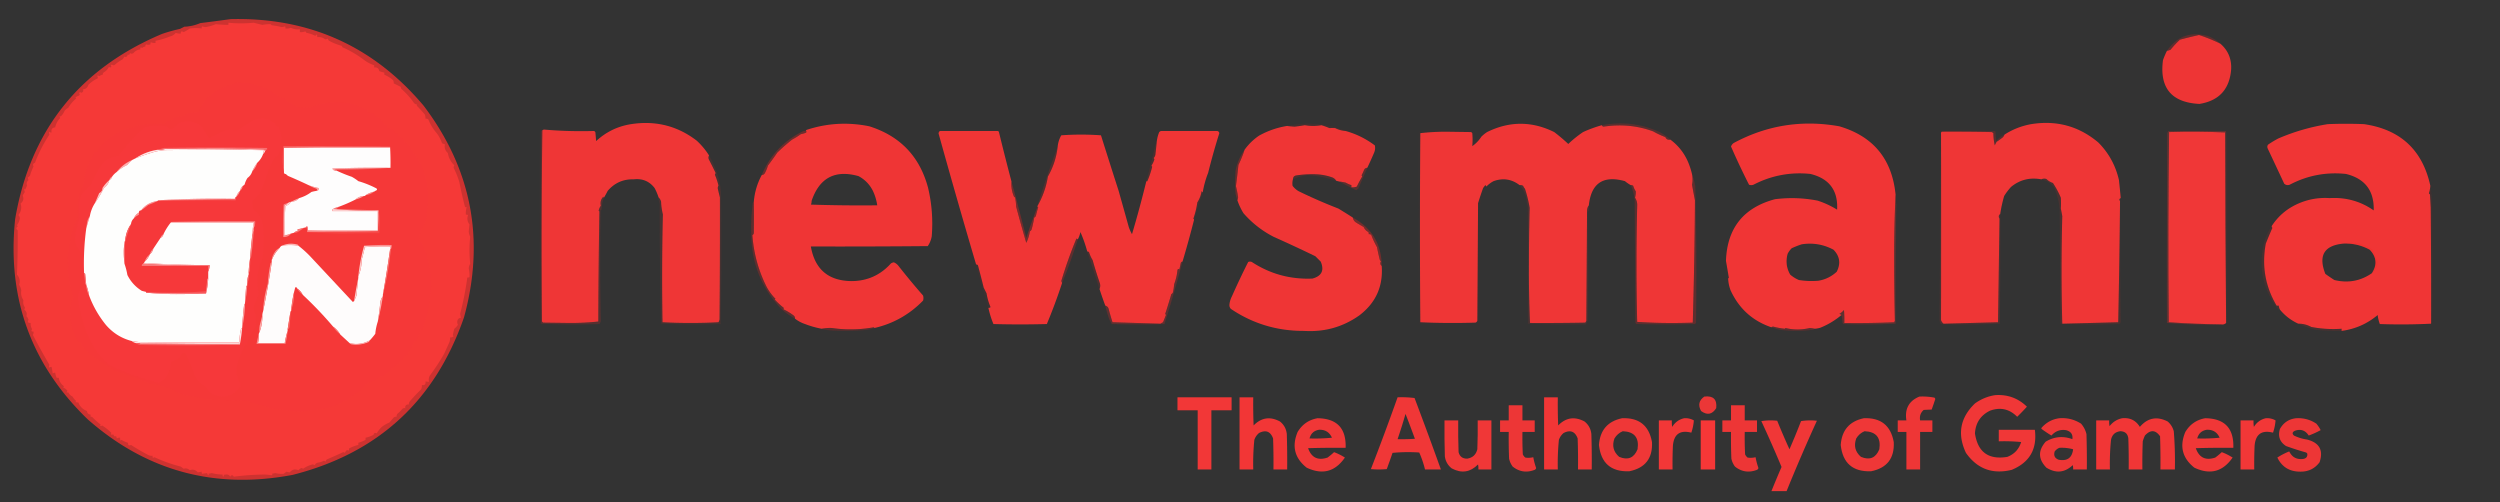 <svg xmlns="http://www.w3.org/2000/svg" width="3464" height="696" style="shape-rendering:geometricPrecision;text-rendering:geometricPrecision;image-rendering:optimizeQuality;fill-rule:evenodd;clip-rule:evenodd"><rect width="100%" height="100%" fill="#333333" stroke="none"/><path style="opacity:.962" fill="#f53535" d="M3076.5 60.5c10.69 9.189 15.69 21.022 15 35.5-2.12 27.627-16.79 43.627-44 48-38.61-1.947-55.44-22.114-50.5-60.5 1.55-4.485 3.38-8.818 5.5-13a42.3 42.3 0 0 0 5-1.5c4.02-5.02 8.36-9.686 13-14a566.953 566.953 0 0 1 26.5-6.5 229.204 229.204 0 0 1 29.5 12Z"/><path style="opacity:.234" fill="#f6211f" d="M3076.5 60.5a229.204 229.204 0 0 0-29.5-12 566.953 566.953 0 0 0-26.5 6.5c-4.64 4.314-8.98 8.98-13 14a42.3 42.3 0 0 1-5 1.5c13.99-20.389 32.99-27.222 57-20.5 6.34 2.497 12 5.997 17 10.5Z"/><path style="opacity:.97" fill="#f53737" d="M982.5 215.5c-.973 1.568-1.14 3.235-.5 5a858.03 858.03 0 0 1 9.5 19 4.933 4.933 0 0 1-1 2.5 93.056 93.056 0 0 1 5 15c-.705 1.422-1.039 2.755-1 4a512.76 512.76 0 0 0 3 12.5c.12 56.3-.047 112.633-.5 169a10.258 10.258 0 0 1-1.5 4 753.161 753.161 0 0 1-77.5 0c-.83-49.904-.664-99.737.5-149.5a85.755 85.755 0 0 1-2.5-17.5c-.6-2.41-1.766-4.41-3.5-6a77.465 77.465 0 0 0-5.5-13c-7.276-9.42-16.943-13.42-29-12-14.474-.434-26.474 4.9-36 16a167.664 167.664 0 0 1-5.5 10 2.428 2.428 0 0 0-.5-2c-3.443 3.614-4.61 7.78-3.5 12.5a17.958 17.958 0 0 0-3 7l1 1a11687.43 11687.43 0 0 0-1.5 152.5c-12.61 1.324-25.443 1.99-38.5 2l-38-.5-1.5-1.5c-.826-88.361-.659-176.695.5-265l2-1c22.642 1.99 45.642 2.656 69 2 1.25.077 2.083.744 2.5 2l1 12c13.763-12.755 29.93-20.589 48.5-23.5 33.967-5.224 64.301 2.443 91 23 6.641 6.13 12.307 12.963 17 20.5Z"/><path style="opacity:.974" fill="#f53636" d="M2626.5 269.5c-1.33 28.659-2 57.659-2 87 0 29.375.34 58.708 1 88-.33.667-.67 1.333-1 2-22.99 1-45.99 1.333-69 1 .17-6.009 0-12.009-.5-18a25.5 25.5 0 0 1-6.5 5.5c1.24.232 2.24.732 3 1.5-8.7 7.355-18.37 13.189-29 17.5a34.023 34.023 0 0 1-8 1.5 41.513 41.513 0 0 0-7-1c-11.21 2.651-22.37 2.651-33.5 0-.33.333-.67.667-1 1a97.552 97.552 0 0 1-16-3c-1.07.028-1.9.361-2.5 1-26.03-8.806-44.87-25.806-56.5-51a52.607 52.607 0 0 1-3.5-17c.44.065.77-.101 1-.5a2272.36 2272.36 0 0 0-4-23.5c1.57-45.324 24.24-73.824 68-85.5 19.81-2.466 39.47-1.8 59 2a124.217 124.217 0 0 1 27 12.5c1.42-26.632-10.92-43.132-37-49.5-27.83-2.862-54.16 2.138-79 15-2 .667-4 .667-6 0a959.642 959.642 0 0 1-25-53c.76-2.133 2.09-3.8 4-5 45.75-24.539 94.41-32.206 146-23 47.04 13.82 73.04 45.32 78 94.5Zm-146 111c-5.2-9.058-6.37-18.725-3.5-29a32.09 32.09 0 0 1 5.5-7.5 119.04 119.04 0 0 1 14-5.5c15.58-2.363 30.25.137 44 7.5 8.75 8.973 10.25 19.139 4.5 30.5-7.3 6.732-15.8 10.899-25.5 12.5-9.04.765-18.04.431-27-1a46.681 46.681 0 0 1-12-7.5Z"/><path style="opacity:.971" fill="#f53737" d="M2938.5 274.5c-2.12.903-2.45 2.237-1 4-.51 55.89-1.35 111.89-2.5 168-25.78.699-51.62 1.365-77.5 2a2803.651 2803.651 0 0 1 0-149c-.63-3.534-1.3-7.034-2-10.5.31-4.736.31-9.736 0-15a123.026 123.026 0 0 0-11-20.5c-3.47-1.152-6.47-2.985-9-5.5-2.54-.796-4.87-.629-7 .5-15.84-2.964-29.84.536-42 10.5a86.062 86.062 0 0 0-9.5 12.5 189.188 189.188 0 0 0-5.5 25c-2.27 1.693-2.6 3.86-1 6.5-.66 47.766-1.33 95.599-2 143.5-25.15.671-50.32 1.338-75.5 2-1.65-1.286-2.82-2.953-3.5-5 .18-84.835.18-170.835 0-258-.24-1.291.1-2.291 1-3 22.79-.139 45.79.028 69 .5a9.39 9.39 0 0 1 2.5 1.5c.05 5.841.71 11.508 2 17a47.771 47.771 0 0 1 2.5-5 91.795 91.795 0 0 0 9-6.5 18.311 18.311 0 0 0 2-3.5c11.23-7.25 23.56-12.084 37-14.5 35.21-5.622 66.21 2.878 93 25.5 14.45 14.573 23.95 31.907 28.5 52 .92 8.332 1.75 16.666 2.5 25Z"/><path style="opacity:.975" fill="#f53636" d="M3367.5 257.5c-.24 3.264-.91 6.764-2 10.5l1.5 1.5c.33 6 .67 12 1 18 .5 53.666.67 107.332.5 161a842.533 842.533 0 0 1-71 .5 53.336 53.336 0 0 1-3-12.5c-14.49 12.168-31.16 19.501-50 22v-3c-13.89 1.032-27.89.199-42-2.5-5.79-3.105-11.79-4.605-18-4.5-9.8-4.473-18.13-10.806-25-19a11.332 11.332 0 0 1-2-6h-3c-15.75-26.522-20.75-55.188-15-86 2.9-7.288 5.9-14.454 9-21.5-.24-.902-.58-1.735-1-2.5 8.66-13.487 20.33-23.654 35-30.5 14.38-6.712 29.55-9.546 45.5-8.5 22.47-1.329 42.81 4.338 61 17 .78-27.219-12.05-44.052-38.5-50.5-27.62-2.869-53.62 2.131-78 15-2.85.944-5.35.444-7.5-1.5-7.63-16.314-15.3-32.647-23-49-.65-1.735-.48-3.402.5-5 4.5-3.085 9.17-5.918 14-8.5 22.1-9.558 45.1-16.225 69-20 16.67-.667 33.33-.667 50 0 50.49 7.33 81.16 35.83 92 85.5Zm-120 80c12.82-.412 24.82 2.421 36 8.5 9.5 9.994 10.5 20.828 3 32.5-15.68 10.912-33.01 14.079-52 9.5-4.25-2.71-8.42-5.543-12.5-8.5-10.05-25.602-1.55-39.602 25.5-42Z"/><path style="opacity:.969" fill="#f53636" d="M1211.5 454.5c-.06-.543-.39-.876-1-1-19.15 3.463-38.32 3.796-57.5 1-4.72-.272-9.55.061-14.5 1a128.677 128.677 0 0 1-23-6.5c-5.17-1.751-9.84-4.251-14-7.5.2-1.89-.46-3.39-2-4.5a78.968 78.968 0 0 0-13-8c-1.33-.667-1.33-1.333 0-2a111.156 111.156 0 0 1-13-12c.33-.333.67-.667 1-1a73.57 73.57 0 0 1-12-16c-11.46-22.6-18.12-46.6-20-72 1.07-.739 1.74-1.739 2-3 .14-14.539.14-29.039 0-43.5 1.1-13.172 4.77-25.505 11-37 2.09-.061 3.59-1.061 4.5-3a45.191 45.191 0 0 0 4-10 400.778 400.778 0 0 0 13-18c6.5-6.34 13.33-12.34 20.5-18 4.13-2.235 8.13-4.735 12-7.5a54.628 54.628 0 0 0 7-2c1.27-.977 1.27-1.811 0-2.5.11-.617.44-1.117 1-1.5 28.39-9.367 57.39-11.034 87-5 42.86 13.53 70.03 42.03 81.5 85.5 5.18 22.013 6.85 44.347 5 67-.86 4.925-2.7 9.425-5.5 13.5-54 .5-108 .667-162 .5 5.53 31.695 24.36 47.695 56.5 48 21.74-.119 39.91-8.286 54.5-24.5a10.252 10.252 0 0 1 4-1.5c2.57 1.059 4.73 2.726 6.5 5a996.174 996.174 0 0 0 34 41 12.44 12.44 0 0 1 0 7c-18.81 19.325-41.31 31.991-67.5 38Zm-2-190c2.99 6.313 4.99 12.979 6 20-30.67.333-61.34 0-92-1a9.126 9.126 0 0 0 1-5c10.84-32.087 32.51-43.587 65-34.5 8.85 4.687 15.52 11.521 20 20.5Z"/><path style="opacity:.97" fill="#f53636" d="M1864.5 181.5c14.65 4.074 28.15 10.74 40.5 20 .7 3.428.37 6.762-1 10a477.942 477.942 0 0 1-9.5 21c-2.09.061-3.59 1.061-4.5 3a53.105 53.105 0 0 1-3.5 7.5c.46.414.79.914 1 1.5a188.903 188.903 0 0 0-7.5 14c-2.38.935-4.88 1.268-7.5 1v-3a41.08 41.08 0 0 1-8-3.5 70.64 70.64 0 0 0-9-1.5l-4-1c-1.13-1.953-2.79-3.453-5-4.5-7.23-2.622-14.73-4.122-22.5-4.5-9.02-.395-18.18.105-27.5 1.5-3.27.437-4.94 2.27-5 5.5-.83 2.969-1 5.969-.5 9a28.073 28.073 0 0 0 8.5 7.5 713.341 713.341 0 0 0 55 24c6.78 4.135 13.45 8.302 20 12.5.43 2.695 1.77 4.862 4 6.5 3.57 2.27 7.24 4.437 11 6.5 1.3 3.138 3.47 5.471 6.5 7 .48.948.65 1.948.5 3 1.32-.17 2.49.163 3.5 1a120.32 120.32 0 0 0 8 17 257.823 257.823 0 0 0 4 18l1.5 1.5c-1.52 2.552-1.19 4.718 1 6.5 2.07 28.365-8.26 51.198-31 68.5-22.76 16.101-48.26 23.268-76.5 21.5-37.27.193-71.11-9.974-101.5-30.5-1.53-1.648-2.2-3.648-2-6 .43-4.037 1.6-7.87 3.5-11.5 7.08-16 14.58-31.833 22.5-47.5 1.67-.667 3.33-.667 5 0 25.41 16.625 53.41 24.292 84 23 12.83-3.499 16.67-11.332 11.5-23.5-2.53-2.527-5.03-5.027-7.5-7.5a2079.633 2079.633 0 0 0-58-27c-15.88-8.208-29.71-19.041-41.5-32.5a88.92 88.92 0 0 1-8.5-18c.66-1.293.99-2.793 1-4.5-.83-5.394-1.83-10.394-3-15 1.26-9.77 2.43-19.603 3.5-29.5a154.47 154.47 0 0 0 8.5-21c5.5-7.666 12.17-14.166 20-19.5 12.2-6.8 25.2-11.3 39-13.5 3.4.538 6.9.871 10.5 1 4.73-.549 9.4-1.216 14-2a66.641 66.641 0 0 0 23 0c3.72 1.128 7.38 2.461 11 4 2.72-.141 5.38-.141 8 0 4.55 2.3 9.38 3.633 14.5 4Z"/><path style="opacity:.97" fill="#f53737" d="M2219.5 173.5c.29 1.149 1.12 1.816 2.5 2 23.9-3.618 46.74-1.451 68.5 6.5a121.591 121.591 0 0 0 17 8c1.3 3.044 3.64 4.211 7 3.5 10.91 8.084 19.07 18.418 24.5 31a101.637 101.637 0 0 1 5.5 17c.9 5.137.9 9.97 0 14.5a952.824 952.824 0 0 0 4 21.5 7117.71 7117.71 0 0 1-3 169.5c-25.81.989-51.48.656-77-1a3253.02 3253.02 0 0 1 0-160.5c.32-4.2-.68-8.034-3-11.5.85-3.107 1.18-6.107 1-9-1.57-2.3-2.73-4.8-3.5-7.5-1.01-.837-2.18-1.17-3.5-1a60.56 60.56 0 0 1-8-5.5c-30.11-8.343-46.77 2.824-50 33.5-1.72 2.158-2.55 4.825-2.5 8-.33 50.667-.67 101.333-1 152-.37.916-.87 1.75-1.5 2.5-25.71.48-51.21.646-76.5.5a1610.642 1610.642 0 0 1-1.5-80c0-26.571.34-53.071 1-79.5a177.871 177.871 0 0 0-6.5-26.5 12.42 12.42 0 0 1-2.5-4c-1.55-.952-3.21-1.285-5-1-10.9-8.356-22.9-10.189-36-5.5-3.8 1.979-7.13 4.479-10 7.5-.28-.789-.78-1.456-1.5-2l-3 4a463.705 463.705 0 0 0-7 21c-.33 54.333-.67 108.667-1 163-.5 1.167-1.33 2-2.5 2.5-25.57.828-51.07.661-76.5-.5-.67-87.333-.67-174.667 0-262 11.61-1.323 23.44-1.989 35.5-2l35 .5 1.5 1.5c.53 6.052.53 12.052 0 18 5.04-3.542 9.21-7.876 12.5-13 2.34-2.368 5.01-4.535 8-6.5 31-15.309 62-15.309 93 0a229.805 229.805 0 0 1 19.5 16.5c6.38-6.1 13.21-11.6 20.5-16.5a173.478 173.478 0 0 1 26-9.5Z"/><path style="opacity:.082" fill="#f01c1b" d="M1864.5 181.5c-5.12-.367-9.95-1.7-14.5-4a75.696 75.696 0 0 0-8 0 108.697 108.697 0 0 0-11-4 66.641 66.641 0 0 1-23 0c-4.6.784-9.27 1.451-14 2-3.6-.129-7.1-.462-10.5-1 27.78-5.756 54.78-3.423 81 7Z"/><path style="opacity:.209" fill="#f62322" d="M2314.5 193.5c-3.36.711-5.7-.456-7-3.5a121.591 121.591 0 0 1-17-8c-21.76-7.951-44.6-10.118-68.5-6.5-1.38-.184-2.21-.851-2.5-2 27.87-5.266 54.54-2.099 80 9.5a79.204 79.204 0 0 1 15 10.5Z"/><path style="opacity:.01" fill="#fe0000" d="M753.5 179.5c22.669-.167 45.336 0 68 .5.556.383.889.883 1 1.5-23.358.656-46.358-.01-69-2ZM1381.5 181.5h-79c.42-.722 1.08-1.222 2-1.5 25-.667 50-.667 75 0 .92.278 1.58.778 2 1.5ZM1686.5 181.5h-77c.42-.722 1.08-1.222 2-1.5 24.33-.667 48.67-.667 73 0 .92.278 1.58.778 2 1.5ZM2040.5 181.5h-73c.76-.768 1.76-1.268 3-1.5 22.33-.667 44.67-.667 67 0 1.24.232 2.24.732 3 1.5ZM2762.5 181.5h-72c.42-.722 1.08-1.222 2-1.5 22.33-.667 44.67-.667 67 0 1.24.232 2.24.732 3 1.5ZM3082.5 181.5h-78c.42-.722 1.08-1.222 2-1.5 24.67-.667 49.33-.667 74 0 .92.278 1.58.778 2 1.5Z"/><path style="opacity:.021" fill="#fe0000" d="M749.5 181.5v267c-.722-.418-1.222-1.084-1.5-2-.667-87.667-.667-175.333 0-263 .278-.916.778-1.582 1.5-2Z"/><path style="opacity:.165" fill="#f82423" d="M2690.5 182.5v-1h72c1-.086 1.83.248 2.5 1 .33 4.333.67 8.667 1 13 3.11-3.94 6.94-6.94 11.5-9a18.311 18.311 0 0 1-2 3.5 91.795 91.795 0 0 1-9 6.5 47.771 47.771 0 0 0-2.5 5c-1.29-5.492-1.95-11.159-2-17a9.39 9.39 0 0 0-2.5-1.5c-23.21-.472-46.21-.639-69-.5Z"/><path style="opacity:.972" fill="#f53636" d="M1302.5 181.5h79c1-.086 1.83.248 2.5 1a3931.955 3931.955 0 0 0 17.5 69c-.63 7.195.54 14.195 3.5 21 .41.457.91.791 1.5 1a86.061 86.061 0 0 1 1.5 13c4.48 16.737 9.15 33.404 14 50 2.46-5.035 4.12-10.368 5-16 1.3-.59 2.13-1.59 2.5-3a143.977 143.977 0 0 0 3.5-16c1.3-.59 2.13-1.59 2.5-3 .85-3.716 1.85-7.383 3-11-.12-.607-.46-.94-1-1v-1c7.3-12.715 12.13-26.382 14.5-41 7.29-12.621 11.79-26.287 13.5-41a39.109 39.109 0 0 1 5-16 378.72 378.72 0 0 1 55 0c8.11 25.752 16.28 51.419 24.5 77 4.69 16.697 9.36 33.363 14 50a57.587 57.587 0 0 0 4.5 10 1540.777 1540.777 0 0 0 20-74c.31 1.238.81 1.238 1.5 0a129.968 129.968 0 0 0 6.5-19.5 3.627 3.627 0 0 1-1-1.5 35.093 35.093 0 0 0 4-8.5 3.92 3.92 0 0 0-1-2c1.5-1.491 2.34-3.324 2.5-5.5a840.92 840.92 0 0 0 1.5-14c.35-5.57 1.51-10.903 3.5-16 .82-1.323 1.98-1.989 3.5-2h77c1.62.287 2.62 1.287 3 3a922.71 922.71 0 0 0-15.5 55 133.79 133.79 0 0 0-7.5 27c-.72-.418-1.22-1.084-1.5-2-.86 5.731-2.86 11.064-6 16-1.11 7.71-2.95 15.21-5.5 22.5.56.383.89.883 1 1.5a1492.026 1492.026 0 0 1-16 58c-1.25.077-2.08.744-2.5 2-.54 3.029-1.21 6.029-2 9-.91-1.154-1.75-.987-2.5.5-.57 6.466-2.07 12.966-4.5 19.5a154.39 154.39 0 0 1-1.5 10.5c-.27 1.607-1.1 2.774-2.5 3.5a933.856 933.856 0 0 1-8.5 27.5c.46.414.79.914 1 1.5-1.34 3.338-2.67 6.672-4 10-1.25.54-2.41 1.207-3.5 2-22.1-.662-44.27-1.328-66.5-2a411.519 411.519 0 0 1-5.5-19c-.79-2.144-2.29-3.477-4.5-4a520.864 520.864 0 0 1-8-23c1.13-2.466 1.3-5.133.5-8a565.173 565.173 0 0 1-10-32 48.726 48.726 0 0 1-5-11c-.67-.752-1.5-1.086-2.5-1a186.857 186.857 0 0 0-9.5-27c-.7 3.609-1.87 6.942-3.5 10-.65-.304-1.32-.637-2-1a620.789 620.789 0 0 0-21 59 5.56 5.56 0 0 1 1 3 764.005 764.005 0 0 1-21 56.5c-24.67.667-49.33.667-74 0a128.422 128.422 0 0 1-7-22.5c1.18.219 2.18-.114 3-1a80.76 80.76 0 0 1-5.5-19c-1.33-2.667-2.67-5.333-4-8-2.53-10.318-5.2-20.651-8-31-.67-.752-1.5-1.086-2.5-1a11413.715 11413.715 0 0 1-52-181.5c.11-1.681.77-2.848 2-3.5Z"/><path style="opacity:.019" fill="red" d="M3004.5 181.5c-.49.973-.99 1.973-1.5 3-.5 87.666-.67 175.333-.5 263-1.17-88.166-1.33-176.499-.5-265 .67-.752 1.5-1.086 2.5-1Z"/><path style="opacity:.968" fill="#f53737" d="M3084.5 444.5v3c-1.78 1.844-4.11 2.51-7 2-24.22-.344-48.39-1.344-72.5-3-.83-87.903-.67-175.737.5-263.5 25.69-.806 51.52-.639 77.5.5.17 87.168.67 174.168 1.5 261Z"/><path style="opacity:.01" fill="#fe0000" d="M3084.5 182.5c.72.418 1.22 1.084 1.5 2 .67 87 .67 174 0 261-.28.916-.78 1.582-1.5 2v-265Z"/><path style="opacity:.008" fill="red" d="M2690.5 181.5v1c-.9.709-1.24 1.709-1 3-.67 85.667-1.33 171.333-2 257-.17-86.334 0-172.667.5-259 .42-1.256 1.25-1.923 2.5-2Z"/><path style="opacity:.02" fill="#fb2e2d" d="M1967.5 181.5h73c1.78 4.227 2.61 8.894 2.5 14 2.8-2.647 5.97-4.647 9.5-6-3.29 5.124-7.46 9.458-12.5 13 .53-5.948.53-11.948 0-18l-1.5-1.5-35-.5c-12.06.011-23.89.677-35.5 2-.67 87.333-.67 174.667 0 262a980.753 980.753 0 0 0 76.5.5c1.17-.5 2-1.333 2.5-2.5.33-54.333.67-108.667 1-163a463.705 463.705 0 0 1 7-21l3-4c.72.544 1.22 1.211 1.5 2-3.21 4.112-5.38 8.778-6.5 14a340.377 340.377 0 0 1-3 18c-.33 52.667-.67 105.333-1 158a1140.597 1140.597 0 0 1-82.5.5c-1.17-88.763-1.33-177.597-.5-266.5.38-.556.88-.889 1.5-1Z"/><path style="opacity:.243" fill="#f72d2d" d="M3004.5 181.5h78c.99-.172 1.66.162 2 1v262a34305.97 34305.97 0 0 1-1.5-261 1030.76 1030.76 0 0 0-77.5-.5 11570.94 11570.94 0 0 0-.5 263.5c24.11 1.656 48.28 2.656 72.5 3-25.36.657-50.36-.009-75-2-.17-87.667 0-175.334.5-263a598.85 598.85 0 0 1 1.5-3Z"/><path style="opacity:.292" fill="#f62321" d="M1116.5 181.5c1.27.689 1.27 1.523 0 2.5a54.628 54.628 0 0 1-7 2 113.776 113.776 0 0 1-12 7.5c-7.17 5.66-14 11.66-20.5 18a400.778 400.778 0 0 1-13 18 45.191 45.191 0 0 1-4 10c-.91 1.939-2.41 2.939-4.5 3 11.41-27.33 30.41-47.496 57-60.5a8.43 8.43 0 0 1 4-.5Z"/><path style="opacity:.129" fill="#f51f1d" d="M1602.5 199.5a840.92 840.92 0 0 1-1.5 14c-.16 2.176-1 4.009-2.5 5.5a3.92 3.92 0 0 1 1 2 35.093 35.093 0 0 1-4 8.5c.21.586.54 1.086 1 1.5a129.968 129.968 0 0 1-6.5 19.5c-.69 1.238-1.19 1.238-1.5 0 4.49-16.633 8.66-33.299 12.5-50 .38-.556.88-.889 1.5-1Z"/><path style="opacity:.137" fill="#f52220" d="M1851.5 250.5c-12.53-4.203-25.53-6.87-39-8-7.42.746-14.42 2.746-21 6 .06-3.23 1.73-5.063 5-5.5 9.32-1.395 18.48-1.895 27.5-1.5 7.77.378 15.27 1.878 22.5 4.5 2.21 1.047 3.87 2.547 5 4.5Z"/><path style="opacity:.291" fill="#f61f1e" d="M1724.5 207.5a154.47 154.47 0 0 1-8.5 21c-1.07 9.897-2.24 19.73-3.5 29.5 1.17 4.606 2.17 9.606 3 15-.01 1.707-.34 3.207-1 4.5a90.46 90.46 0 0 1-2.5-9 254.978 254.978 0 0 1 0-32c2.16-10.667 6.32-20.334 12.5-29Z"/><path style="opacity:.215" fill="#f52220" d="M1894.5 232.5c-4.16 9.655-8.33 19.322-12.5 29l-3 2a666.616 666.616 0 0 1-23.5-12c3.02.304 6.02.804 9 1.5a41.08 41.08 0 0 0 8 3.5v3c2.62.268 5.12-.065 7.5-1 2.32-4.802 4.82-9.469 7.5-14a3.627 3.627 0 0 0-1-1.5 53.105 53.105 0 0 0 3.5-7.5c.91-1.939 2.41-2.939 4.5-3Z"/><path style="opacity:.179" fill="#f71f1d" d="M1465.5 203.5c-1.71 14.713-6.21 28.379-13.5 41-2.37 14.618-7.2 28.285-14.5 41a1264.05 1264.05 0 0 1 28-82Z"/><path style="opacity:.015" fill="red" d="M2938.5 274.5v172a7063.61 7063.61 0 0 1-1-168c-1.45-1.763-1.12-3.097 1-4Z"/><path style="opacity:.11" fill="#f61816" d="M1666.5 266.5a454.55 454.55 0 0 0-12 38c-.11-.617-.44-1.117-1-1.5 2.55-7.29 4.39-14.79 5.5-22.5 3.14-4.936 5.14-10.269 6-16 .28.916.78 1.582 1.5 2Z"/><path style="opacity:.019" fill="#fe0000" d="M2115.5 280.5c.81 1.792 1.31 3.792 1.5 6 .5 53.999.67 107.999.5 162-.72-.418-1.22-1.084-1.5-2-.5-55.332-.67-110.666-.5-166Z"/><path style="opacity:.005" fill="#fd1311" d="M1209.5 264.5c1-.086 1.83.248 2.5 1 .56 2.79 1.89 5.123 4 7a34.046 34.046 0 0 1 1.5 8c.17 2.193-.49 4.027-2 5.5-30.67.667-61.33.667-92 0-.61-1.231-.94-2.564-1-4 .11-1.681.77-2.848 2-3.5a9.126 9.126 0 0 1-1 5c30.66 1 61.33 1.333 92 1-1.01-7.021-3.01-13.687-6-20Z"/><path style="opacity:.015" fill="#fd0000" d="M2627.5 283.5a4372.16 4372.16 0 0 1 .5 162c-.23 1.237-.73 2.237-1.5 3-.31-55.01.02-110.01 1-165Z"/><path style="opacity:.224" fill="#ee2221" d="M2344.5 241.5c2.09 5.392 3.59 11.058 4.5 17 1.57 62.99 1.9 125.99 1 189l-1.5 1.5c-27 .667-54 .667-81 0l-1.5-1.5c-.33-56.667-.67-113.333-1-170-.72-7.319-2.55-14.319-5.5-21 1.32-.17 2.49.163 3.5 1 .77 2.7 1.93 5.2 3.5 7.5.18 2.893-.15 5.893-1 9 2.32 3.466 3.32 7.3 3 11.5a3253.02 3253.02 0 0 0 0 160.5 746.814 746.814 0 0 0 77 1 7117.71 7117.71 0 0 0 3-169.5 952.824 952.824 0 0 1-4-21.5c.9-4.53.9-9.363 0-14.5Z"/><path style="opacity:.228" fill="#f72c2b" d="M2626.5 269.5c.04 4.693.37 9.359 1 14-.98 54.99-1.31 109.99-1 165a866.435 866.435 0 0 1-72 .5l-1.5-1.5c-.18-3.856-.68-7.523-1.5-11-.76-.768-1.76-1.268-3-1.5a25.5 25.5 0 0 0 6.5-5.5c.5 5.991.67 11.991.5 18 23.01.333 46.01 0 69-1 .33-.667.67-1.333 1-2-.66-29.292-1-58.625-1-88 0-29.341.67-58.341 2-87Z"/><path style="opacity:.008" fill="red" d="M833.5 290.5a6047.312 6047.312 0 0 0-1 154 3905.64 3905.64 0 0 1-.5-153c.383-.556.883-.889 1.5-1Z"/><path style="opacity:.122" fill="#f32a29" d="M2105.5 256.5c1.79-.285 3.45.048 5 1a12.42 12.42 0 0 0 2.5 4 177.871 177.871 0 0 1 6.5 26.5c-.66 26.429-1 52.929-1 79.5-.16 26.811.34 53.478 1.5 80 25.29.146 50.79-.02 76.5-.5a9.246 9.246 0 0 0 1.5-2.5c.33-50.667.67-101.333 1-152-.05-3.175.78-5.842 2.5-8v8c-.79.283-1.46.783-2 1.5 1.16 50.096 1.33 100.263.5 150.5a16.603 16.603 0 0 0-2.5 5c-26.84.331-53.51-.002-80-1 .17-54.001 0-108.001-.5-162-.19-2.208-.69-4.208-1.5-6-.63-9.238-3.96-17.238-10-24Z"/><path style="opacity:.004" fill="red" d="M2201.5 292.5c.17 51.001 0 102.001-.5 153-.06 2.41-1.22 3.744-3.5 4 .55-1.803 1.38-3.47 2.5-5 .83-50.237.66-100.404-.5-150.5.54-.717 1.21-1.217 2-1.5Z"/><path style="opacity:.071" fill="#fd1615" d="M3367.5 257.5a333.74 333.74 0 0 1 2.5 20c.67 56.667.67 113.333 0 170-.38.556-.88.889-1.5 1 .17-53.668 0-107.334-.5-161-.33-6-.67-12-1-18l-1.5-1.5c1.09-3.736 1.76-7.236 2-10.5Z"/><path style="opacity:.118" fill="#f82221" d="M2828.5 248.5c2.13-1.129 4.46-1.296 7-.5 2.53 2.515 5.53 4.348 9 5.5a123.026 123.026 0 0 1 11 20.5c.31 5.264.31 10.264 0 15 .7 3.466 1.37 6.966 2 10.5a2803.651 2803.651 0 0 0 0 149c25.88-.635 51.72-1.301 77.5-2 1.15-56.11 1.99-112.11 2.5-168-.33 56.169 0 112.169 1 168-.45.958-1.12 1.792-2 2.5-27.24.828-54.41.661-81.5-.5-.33-52-.67-104-1-156-.63-11.518-3.3-22.518-8-33-4.54-5.845-10.37-9.512-17.5-11Z"/><path style="opacity:.107" fill="#f62625" d="M982.5 215.5c8.946 15.339 14.446 32.005 16.5 50 .831 61.237.664 122.404-.5 183.5-27.572.828-55.072.661-82.5-.5a7011.348 7011.348 0 0 1-2-166 21.341 21.341 0 0 1-1.5-9c1.734 1.59 2.9 3.59 3.5 6a85.755 85.755 0 0 0 2.5 17.5 3735.802 3735.802 0 0 0-.5 149.5 753.161 753.161 0 0 0 77.5 0 10.258 10.258 0 0 0 1.5-4c.453-56.367.62-112.7.5-169a512.76 512.76 0 0 1-3-12.5c-.039-1.245.295-2.578 1-4a93.056 93.056 0 0 0-5-15 4.933 4.933 0 0 0 1-2.5 858.03 858.03 0 0 0-9.5-19c-.64-1.765-.473-3.432.5-5Z"/><path style="opacity:.188" fill="#f72929" d="M751.5 180.5a11792.418 11792.418 0 0 0-.5 265l1.5 1.5 38 .5c13.057-.01 25.89-.676 38.5-2 .169-50.904.669-101.737 1.5-152.5l-1-1a17.958 17.958 0 0 1 3-7c-1.11-4.72.057-8.886 3.5-12.5.464.594.631 1.261.5 2-1.851 5.093-2.851 10.427-3 16-.617.111-1.117.444-1.5 1a3905.64 3905.64 0 0 0 .5 153 9.175 9.175 0 0 1-2 4.5c-27.17.83-54.17.664-81-.5v-267l2-1Z"/><path style="opacity:.331" fill="#f5211f" d="M1401.5 251.5a3310.106 3310.106 0 0 1 20.5 78 1015.162 1015.162 0 0 1 15.5-43c.54.06.88.393 1 1a137.417 137.417 0 0 0-3 11c-.37 1.41-1.2 2.41-2.5 3a143.977 143.977 0 0 1-3.5 16c-.37 1.41-1.2 2.41-2.5 3-.88 5.632-2.54 10.965-5 16a2279.134 2279.134 0 0 1-14-50 86.061 86.061 0 0 0-1.5-13 3.595 3.595 0 0 1-1.5-1c-2.96-6.805-4.13-13.805-3.5-21Z"/><path style="opacity:.797" fill="#f43230" d="M319.5 26.5c108.691-2.648 197.857 37.352 267.5 120 66.623 87.983 85.29 185.65 56 293C603.069 555.102 523.902 627.935 405.5 658c-107.797 20.396-202.463-5.271-284-77C43.053 505.192 9.553 412.692 21 303.5 41.903 180.903 109.736 95.403 224.5 47a230.668 230.668 0 0 1 25-7l6-3c7.673-.294 15.006-1.96 22-5a2394.042 2394.042 0 0 0 42-5.5Z"/><path style="opacity:1" fill="#f53937" d="M316.5 31.5c11.526 1.147 23.193 1.147 35 0l12 3c3.951-.743 7.784-1.077 11.5-1l1.5 1.5a96.572 96.572 0 0 1 13.5 2.5 14.443 14.443 0 0 0 5-1c.483.948.649 1.948.5 3 2.619.268 5.119-.065 7.5-1 3.836 1.889 8.003 2.556 12.5 2v4c2.619.268 5.119-.065 7.5-1a4.458 4.458 0 0 1 1.5 2 41.32 41.32 0 0 1 12 4c1.147-.318 1.981-.984 2.5-2a8.43 8.43 0 0 1 .5 4c4.212-.555 7.879.445 11 3a12.898 12.898 0 0 0 4-1c-.098 1.116.402 2.116 1.5 3a79.985 79.985 0 0 0 17.5 7l1 2c10.984 4.807 21.151 10.807 30.5 18a52.04 52.04 0 0 0 13.5 7v3c3.987-.489 6.32 1.178 7 5a29.753 29.753 0 0 0 7 2v3c4.342 1.819 8.342 4.319 12 7.5.88 1.356 1.214 2.856 1 4.5a437.393 437.393 0 0 1 10 5c-.219 1.175.114 2.175 1 3a108.156 108.156 0 0 1 17 19c1.024 1.353 2.357 2.02 4 2-.219 1.175.114 2.175 1 3a196.577 196.577 0 0 1 10 11 11.988 11.988 0 0 1 1 6c1.478-.262 2.811.071 4 1a65.256 65.256 0 0 0 12 19.5 52.182 52.182 0 0 1 7 13.5 28.931 28.931 0 0 0 4 1.5c-1.075 4.665.259 8.665 4 12 1.149 6.726 4.149 12.392 9 17a7.93 7.93 0 0 0-1 3.5 112.917 112.917 0 0 1 8 20 587.018 587.018 0 0 0 8 35c.896-1.006 1.562-1.006 2 0a28.819 28.819 0 0 0-1 10 4.934 4.934 0 0 1 3 .5c-1.66 4.698-.993 9.031 2 13a261.02 261.02 0 0 0-1 10 18.422 18.422 0 0 0 2 7 177.384 177.384 0 0 0 0 37.5c-1.18 1.954-1.846 4.121-2 6.5.892 4.388 1.225 8.388 1 12a4.934 4.934 0 0 1-3 .5 413.09 413.09 0 0 1-10 50.5 47.499 47.499 0 0 1 1 5.5c-1.643-.02-2.976.647-4 2-1.277 2.534-1.277 5.034 0 7.5a19.745 19.745 0 0 1-5 5.5 89.89 89.89 0 0 0-2 8.5 3.943 3.943 0 0 0 1 2c-1.405 1.269-3.071 1.769-5 1.5a13.116 13.116 0 0 1-1 7 4858.612 4858.612 0 0 1-7 15.5 292.213 292.213 0 0 1-20 30.5c-1.474 2.823-1.808 5.656-1 8.5a29.812 29.812 0 0 1-5-.5c.667 4-1 5.667-5 5a11.988 11.988 0 0 1-1 6 245.159 245.159 0 0 0-16 17 6.846 6.846 0 0 0-1 4c-3.651-.338-5.317 1.328-5 5-1.478-.262-2.811.071-4 1a50.776 50.776 0 0 1-7 7 6.846 6.846 0 0 0-1 4c-1.478-.262-2.811.071-4 1l-6 7c-4.103 1.64-7.769 3.806-11 6.5a40.148 40.148 0 0 0-6.5 8.5c-2.215-1.32-3.715-.653-4.5 2a40.737 40.737 0 0 1-11 4v3a51.58 51.58 0 0 1-10 4v3a51.145 51.145 0 0 0-13 5c.411 2.776-.422 3.443-2.5 2-1.477.944-2.477 2.277-3 4a4.933 4.933 0 0 0-2.5-1 679.567 679.567 0 0 1-22.5 10c-1.098.884-1.598 1.884-1.5 3a10.305 10.305 0 0 0-3-1 22.411 22.411 0 0 1-8 2.5c-2.021.513-3.521 1.68-4.5 3.5a6.293 6.293 0 0 0-3-1c-4.765 1.246-9.098 3.246-13 6a4.933 4.933 0 0 0-2.5-1 13.049 13.049 0 0 0-4 3c-4.913-1.986-8.913-.986-12 3-1.463-.132-2.963-.465-4.5-1a1984.119 1984.119 0 0 1-4 3c-3.749.264-7.583-.069-11.5-1l-5 1c1.394 1.187 1.227 1.854-.5 2a56.166 56.166 0 0 0-9.5-1c-14.405.186-28.572 1.186-42.5 3-1.667-2.667-3.333-2.667-5 0-1.296-2.315-3.296-3.315-6-3l-3.5.5c1.154.914.987 1.747-.5 2.5a4.934 4.934 0 0 1-.5-3 58.354 58.354 0 0 1-15-2l-5 1c1.006.896 1.006 1.562 0 2a6.802 6.802 0 0 1-1.5-3l-7 1a4.934 4.934 0 0 1-.5-3c-2.097.497-3.93.83-5.5 1-3.024-3.579-6.691-4.579-11-3-2.538-2.375-5.371-3.042-8.5-2l-4-3a204.793 204.793 0 0 1-36.5-13c-2.078 1.443-2.911.776-2.5-2a12.93 12.93 0 0 1-5-.5 294.477 294.477 0 0 1-25-14.5c-2.889 1.466-4.223.466-4-3a32.923 32.923 0 0 1-9-4 3.647 3.647 0 0 0-1.5 1 8.43 8.43 0 0 1-.5-4c-1.644-.214-3.144.12-4.5 1l-1-3h-3c-.284-2.386-1.284-3.052-3-2-1.487-.753-1.654-1.586-.5-2.5a66.642 66.642 0 0 0-13-10.5c-.951.826-1.951.992-3 .5 1.211-.893 1.211-1.726 0-2.5a93.388 93.388 0 0 1-10-9c-.825-.886-1.825-1.219-3-1v-3c-3-.333-4.667-2-5-5-5.807-2.229-9.807-6.229-12-12a8.43 8.43 0 0 1-4-.5 3.647 3.647 0 0 0 1-1.5 21.53 21.53 0 0 1-5-6c-2.667-1.333-4.667-3.333-6-6-2.177 1.004-2.51.338-1-2-1.576-2.077-3.576-3.577-6-4.5a3.942 3.942 0 0 0 1-2c-4.002-2.84-6.335-6.673-7-11.5h-3a29.772 29.772 0 0 1-2-7c-1.322-.17-2.489.163-3.5 1-.307-2.811-.807-5.811-1.5-9-1.322-.17-2.489.163-3.5 1-.21-1.303-.043-2.636.5-4a938.354 938.354 0 0 1-23-41.5c.88-1.356 1.214-2.856 1-4.5-2.987.078-3.653-1.089-2-3.5-1.646-2.595-2.313-5.428-2-8.5-3.718.133-4.718-1.367-3-4.5a11.905 11.905 0 0 0-3-5c1.29-3.627.29-6.627-3-9a6.291 6.291 0 0 0 1-3c-2.147-3.217-2.813-6.551-2-10-2.832-4.274-3.832-8.774-3-13.5a21.68 21.68 0 0 0-3-8c1.757-5.259.757-9.925-3-14a1129.623 1129.623 0 0 0 1-61.5c-2.325-1.881-2.325-3.548 0-5a3.942 3.942 0 0 0-1-2c2.106-2.76 3.439-5.927 4-9.5-.15-1.82-.816-3.32-2-4.5 3.896-5.055 4.896-10.388 3-16 3.801-2.869 4.801-6.536 3-11a30.397 30.397 0 0 1 3-5c-.83-1.465-.996-2.965-.5-4.5l1 1a66.558 66.558 0 0 0 2.5-5.5c-1.126-2.816-.46-5.316 2-7.5-.502-1.216-.835-2.383-1-3.5a10.756 10.756 0 0 0 3-2.5 87.207 87.207 0 0 1 5-13c-1.41-2.314-.743-3.98 2-5a189.713 189.713 0 0 1 20-39c-.543-1.364-.71-2.697-.5-4 1.011.837 2.178 1.17 3.5 1-.815-4.333.852-6.666 5-7 .986-4.966 3.319-9.299 7-13-.826-.951-.992-1.951-.5-3l1 1a22.09 22.09 0 0 0 5.5-8 14.506 14.506 0 0 1 5-4c2.884-4.893 6.551-9.227 11-13a3.647 3.647 0 0 0-1-1.5 16.086 16.086 0 0 1 5-2.5c1.231-1.151 1.231-2.317 0-3.5l1.5-1.5c1.113 1.211 2.28 1.211 3.5 0 1.231-1.151 1.231-2.317 0-3.5 4.241-.426 6.907-2.593 8-6.5 3.735-3.714 8.069-6.714 13-9 .17-1.322-.163-2.489-1-3.5 1.172-.353 2.338-.187 3.5.5 1.3-1.207 2.8-1.874 4.5-2-.219-1.175.114-2.175 1-3 3.426-1.922 5.926-4.589 7.5-8 1.183 1.231 2.349 1.231 3.5 0-1.355-1.175-1.188-2.175.5-3 1.494 1.247 2.994 1.247 4.5 0a45.03 45.03 0 0 1 10-7 8.193 8.193 0 0 0 2.5-4c2.702 1.141 4.369.141 5-3 1.716 1.052 2.716.386 3-2 1.604 1.15 3.27 1.15 5 0 2.495-3 5.662-4.667 9.5-5-.411-2.776.422-3.443 2.5-2 1.3-1.207 2.8-1.874 4.5-2-.219-1.175.114-2.175 1-3 1.916.748 3.916.748 6 0a4.934 4.934 0 0 1 .5-3c2.041.923 4.208 1.256 6.5 1v-3c6.993-1.33 13.66-3.33 20-6 3.281-.71 5.948-2.377 8-5a15.42 15.42 0 0 0 7 1c-.249-3.075 1.085-3.742 4-2a64.894 64.894 0 0 0 8.5-5c5.397-.794 10.897-.794 16.5 0a4.934 4.934 0 0 1 .5-3c1.569.622 3.236.956 5 1 4.946-.795 9.612-2.129 14-4 5.651.584 11.484.917 17.5 1v-3Z"/><path style="opacity:1" fill="#f53838" d="M325.5 114.5c22.61-.944 42.777 5.389 60.5 19a42.869 42.869 0 0 0 10.5 3v3a311.707 311.707 0 0 0 18.5 10 84.122 84.122 0 0 1 15.5-.5c19.307-7.935 39.14-9.435 59.5-4.5a99.864 99.864 0 0 0 19.5 7v4a30.86 30.86 0 0 1 10 3v3a29.753 29.753 0 0 1 7 2l7 10h3v4c4.359.012 7.692 1.845 10 5.5 1.4 1.438 3.067 2.271 5 2.5v3c1.478-.262 2.811.071 4 1 .667 2 2 3.333 4 4 .929 1.189 1.262 2.522 1 4h3v3h4a8.43 8.43 0 0 0 .5 4c2.277 2.221 3.777 4.887 4.5 8h3c-.215 3.466 1.118 6.133 4 8 12.075 22.552 16.075 46.552 12 72-.012 9.991-2.845 18.991-8.5 27a76.01 76.01 0 0 1-2.5 9.5 82.484 82.484 0 0 0 2 6.5h3a13.116 13.116 0 0 0 1 7c2.129 3.8 3.796 7.8 5 12 2.001 9.704 4.001 19.371 6 29-.318 1.147-.984 1.981-2 2.5 1.289 3.402 1.956 7.069 2 11l-3 26.5a659.072 659.072 0 0 1-9 33h-3a80.429 80.429 0 0 1-6 16 7.293 7.293 0 0 0-3 2 200.686 200.686 0 0 1-10 18h-3c-1.194 3.205-3.194 5.871-6 8-.929 1.189-1.262 2.522-1 4a6.846 6.846 0 0 0-4 1 74.003 74.003 0 0 0-12 11 290.94 290.94 0 0 1-30 15.5c-5.649 7.485-12.649 13.318-21 17.5a7.293 7.293 0 0 0-2 3 68.694 68.694 0 0 0-14 7 137.156 137.156 0 0 1-18.5 6 370.885 370.885 0 0 1-39.5 5c-12.817-1.659-25.65-3.326-38.5-5a148.541 148.541 0 0 0-27.5-8l-2-2a5826.332 5826.332 0 0 0-58.5-2 208.176 208.176 0 0 0-29.5-6 98.739 98.739 0 0 1-22-10 63.614 63.614 0 0 1-13-4 205.88 205.88 0 0 0-13.5-2 1061.04 1061.04 0 0 0-48.5-18 427.619 427.619 0 0 1-36-23.5c-3.341-3.7-6.674-7.366-10-11a12.992 12.992 0 0 1-1-5.5h-4a134.909 134.909 0 0 1-9-20 93.297 93.297 0 0 0-3-16c.318-1.147.984-1.981 2-2.5-1.124-.839-1.79-2.006-2-3.5a124.346 124.346 0 0 0 3-16 7.293 7.293 0 0 0 2-3 273.734 273.734 0 0 1-8-40c.29-1.544.956-2.877 2-4-2.605-2.589-2.605-5.089 0-7.5-1.184-1.18-1.85-2.68-2-4.5a1826.39 1826.39 0 0 1 6-34c2.388-7.969 5.388-15.469 9-22.5-1.28-9.823-.946-19.657 1-29.5a838.597 838.597 0 0 0 7-19c.65-13.284 4.983-25.117 13-35.5a12.992 12.992 0 0 0 1-5.5h4a82.463 82.463 0 0 1 5-10h3c1.257-3.847 3.924-6.18 8-7v-3c4.257-.868 7.924-2.868 11-6a1006.75 1006.75 0 0 0 14-6 104.781 104.781 0 0 0 10-2l2-2a202.523 202.523 0 0 1 42-3v-3l10-2v-3a134.496 134.496 0 0 1 14-2.5c2.693-2.316 5.859-3.816 9.5-4.5a70.936 70.936 0 0 1 13.5-1 9.86 9.86 0 0 1 1-6c3.187-5.658 6.854-10.825 11-15.5 2.932-.295 4.932-1.795 6-4.5 8.91-6.405 18.743-10.738 29.5-13 1.03-.336 1.53-1.003 1.5-2Z"/><path style="opacity:1" fill="#f77878" d="M469.5 286.5c-.983 1.35-2.316 2.35-4 3 19.496.667 38.829 1.333 58 2-21.027.655-41.694-.012-62-2a28.799 28.799 0 0 1 8-3Z"/><path style="opacity:1" fill="#fdd9d9" d="M403.5 279.5c-1.933 2.849-4.599 4.849-8 6a400.778 400.778 0 0 0-1 40h3c-1.068.934-2.401 1.268-4 1-.167-14.004 0-28.004.5-42 1.878-.553 3.378-1.553 4.5-3a16.339 16.339 0 0 1 5-2Z"/><path style="opacity:1" fill="#f98d8c" d="M398.5 281.5c-1.122 1.447-2.622 2.447-4.5 3a881.746 881.746 0 0 0-.5 42c1.599.268 2.932-.066 4-1l6-2c-2.688 3.499-6.354 5.165-11 5-.167-15.004 0-30.004.5-45a18.155 18.155 0 0 1 5.5-2Z"/><path style="opacity:1" fill="#fbaead" d="M414.5 274.5c-2.832 3.255-6.499 4.922-11 5a105.78 105.78 0 0 1 11-5Z"/><path style="opacity:1" fill="#fbadac" d="M504.5 271.5c-3.682 2.264-7.682 3.93-12 5 3.288-3.141 7.288-4.808 12-5Z"/><path style="opacity:1" fill="#fa8c8a" d="M518.5 265.5c-3.471 2.73-7.471 4.396-12 5 3.492-2.401 7.492-4.067 12-5Z"/><path style="opacity:1" fill="#fba4a2" d="M427.5 256.5a71.558 71.558 0 0 0 14 4c.412 2.473-.588 3.806-3 4 1.062-1.075 1.062-2.075 0-3-3.942-1.33-7.608-2.996-11-5Z"/><path style="opacity:1" fill="#f77272" d="M540.5 232.5h1c-24.98 1.826-50.314 2.66-76 2.5.556.383.889.883 1 1.5h-2a43.836 43.836 0 0 0-1-2c25.83-.667 51.497-1.333 77-2Z"/><path style="opacity:1" fill="#faaeae" d="M540.5 232.5c-25.503.667-51.17 1.333-77 2 .363.683.696 1.35 1 2-1.884-.212-3.217-1.212-4-3 26.658-1 53.325-1.333 80-1Z"/><path style="opacity:1" fill="#fefdfd" d="M393.5 204.5h147v28c-26.675-.333-53.342 0-80 1 .783 1.788 2.116 2.788 4 3h2a203.72 203.72 0 0 0 21 8.5 64.735 64.735 0 0 1 9 6 135.63 135.63 0 0 1 25 10c.951.718 1.117 1.551.5 2.5a19.602 19.602 0 0 0-3.5 2c-4.508.933-8.508 2.599-12 5-.342.838-1.008 1.172-2 1-4.712.192-8.712 1.859-12 5a206.571 206.571 0 0 1-23 10 28.799 28.799 0 0 0-8 3c-.904.709-1.237 1.709-1 3h63v27h-97a9.86 9.86 0 0 0-1-6c-.607.124-.94.457-1 1a5.727 5.727 0 0 1-3 1 33.691 33.691 0 0 1-9 2v3c-2.053-.098-3.72.569-5 2l-4 1-6 2h-3a400.778 400.778 0 0 1 1-40c3.401-1.151 6.067-3.151 8-6 4.501-.078 8.168-1.745 11-5a51.796 51.796 0 0 0 17-8.5 52.56 52.56 0 0 1 7-1.5c2.412-.194 3.412-1.527 3-4a71.558 71.558 0 0 1-14-4 753.56 753.56 0 0 0-29-13c-1.399-1.39-3.066-2.39-5-3v-36Z"/><path style="opacity:1" fill="#fbb4b4" d="M393.5 204.5c48.83-.999 97.83-1.332 147-1 .994 9.486 1.327 19.152 1 29h-1v-28h-147Z"/><path style="opacity:1" fill="#f76463" d="M392.5 202.5c49.503-.332 98.836.001 148 1-49.17-.332-98.17.001-147 1v36c-1.33-5.795-1.996-11.962-2-18.5.019-6.577.352-13.077 1-19.5Z"/><path style="opacity:1" fill="#f6383a" d="M392.5 202.5a199.912 199.912 0 0 0-1 19.5c.004 6.538.67 12.705 2 18.5 1.934.61 3.601 1.61 5 3-2.549.113-4.882-.554-7-2a613.783 613.783 0 0 1-1.5-35 51.882 51.882 0 0 0-4.5 9c-2.602.935-4.602 2.602-6 5-5.244 8.812-9.077 18.146-11.5 28a290.332 290.332 0 0 1-9 21 864.794 864.794 0 0 0-9 8c-.394 4.412.106 8.745 1.5 13 6.722 5.47 11.056 12.47 13 21a228.793 228.793 0 0 1-1 49 26.091 26.091 0 0 0-3.5 5c-3.894 13.88-4.394 27.88-1.5 42a472 472 0 0 1-7 17.5c-.171 3.792.662 7.292 2.5 10.5.345 5.309.511 10.475.5 15.5a86.399 86.399 0 0 1-8.5 13.5 49.073 49.073 0 0 0-3.5 13h-3a194.304 194.304 0 0 0-11.5 30c-1.165 8.664.502 16.664 5 24 .667 1.333.667 2.667 0 4-10.316 14.142-23.483 17.642-39.5 10.5a45.2 45.2 0 0 1-9-10.5c-6.983-3.934-12.15-9.6-15.5-17-3.3-10.585-7.633-20.585-13-30-3.79.952-5.956 3.285-6.5 7-3.772 2.518-7.938 4.518-12.5 6-.343 9.21-3.51 17.21-9.5 24a1842.46 1842.46 0 0 1-7.5 5c-24.202-6.275-47.368-14.775-69.5-25.5-15.57-14.594-26.737-32.094-33.5-52.5a438.147 438.147 0 0 1-8-32c-1.926-9.878.407-18.545 7-26a217.46 217.46 0 0 0-4-45c-7.149-7.565-9.482-16.565-7-27a367.686 367.686 0 0 1 5.5-21.5c-1.763-10.349-1.096-20.516 2-30.5 3.61-5.445 8.11-10.112 13.5-14a152.241 152.241 0 0 1 16-30c6.203-6.185 13.703-9.685 22.5-10.5a302.928 302.928 0 0 1 23-27.5 247.17 247.17 0 0 1 14-12.5c9.614-2.274 19.281-2.607 29-1a1638.81 1638.81 0 0 0 6.5 4.5 128.127 128.127 0 0 0 10.5-8.5c12.215-5.362 23.215-3.529 33 5.5a244.432 244.432 0 0 0 9 15 347.123 347.123 0 0 0 21-10.5l9-1.5a23.711 23.711 0 0 0 10 .5 870.208 870.208 0 0 1 23-14l10.5-2.5a39.448 39.448 0 0 0 10.5 2.5c2.345 2.202 5.011 3.702 8 4.5 0 3.333 1.667 5 5 5a133.635 133.635 0 0 0 4 15.5 68.076 68.076 0 0 1-3 9.5 11.637 11.637 0 0 0 5 2Z"/><path style="opacity:1" fill="#f99293" d="M124.5 299.5a634.975 634.975 0 0 0-5 17c.39-3.339.89-6.673 1.5-10 .743-2.692 1.91-5.025 3.5-7Z"/><path style="opacity:1" fill="#fbbebe" d="M236.5 308.5c.342-.838 1.008-1.172 2-1h114v6c-.961 1.765-1.295 3.765-1 6l-2 7c.199-6.059.866-12.059 2-18h-115Z"/><path style="opacity:1" fill="#f88081" d="M238.5 307.5a3305.294 3305.294 0 0 1 115-1c.302 2.559-.032 4.893-1 7v-6h-114Z"/><path style="opacity:1" fill="#fa908f" d="M192.5 294.5v3c-2.556 1.202-4.889 2.869-7 5 1.411-3.497 3.744-6.164 7-8Z"/><path style="opacity:1" fill="#fa9191" d="M218.5 278.5a174.69 174.69 0 0 1-13 5.5 105.353 105.353 0 0 1-10 7.5c5.76-7.495 13.426-11.828 23-13Z"/><path style="opacity:1" fill="#f76365" d="M327.5 272.5a20.69 20.69 0 0 0-1 5c-36.024-.307-72.024.026-108 1 0-.667.333-1 1-1 35.461-.654 70.794-1.321 106-2-.073-1.527.594-2.527 2-3Z"/><path style="opacity:1" fill="#fbbebf" d="M325.5 275.5c-35.206.679-70.539 1.346-106 2 34.984-1.993 70.318-2.66 106-2Z"/><path style="opacity:1" fill="#faa4a5" d="M332.5 264.5c-.883 3.204-2.55 5.871-5 8 .883-3.204 2.55-5.871 5-8Z"/><path style="opacity:1" fill="#faa5a6" d="M336.5 257.5c-.498 2.826-1.831 5.16-4 7 .579-2.831 1.912-5.164 4-7Z"/><path style="opacity:1" fill="#fdc5c5" d="M151.5 249.5c-1.109 4.61-3.609 8.277-7.5 11a164.108 164.108 0 0 1-12.5 21c1.98-4.656 3.98-9.323 6-14 2.918-1.419 4.418-3.752 4.5-7 2.73-4.184 5.896-7.85 9.5-11Z"/><path style="opacity:1" fill="#faa5a6" d="M155.5 244.5c-.58 2.249-1.913 3.915-4 5 .58-2.249 1.913-3.915 4-5Z"/><path style="opacity:1" fill="#fcb0b0" d="M183.5 221.5a34.832 34.832 0 0 0-7 7c-5.564 2.578-10.564 5.911-15 10 5.82-7.582 13.153-13.249 22-17Z"/><path style="opacity:1" fill="#faa3a3" d="M356.5 225.5c-1.309 4.621-3.642 8.621-7 12a53.615 53.615 0 0 1 7-12Z"/><path style="opacity:1" fill="#fefefd" d="M364.5 213.5c-1.66 4.649-4.327 8.649-8 12a53.615 53.615 0 0 0-7 12c-1.193 3.724-3.359 6.724-6.5 9a29.102 29.102 0 0 0-4 9c-.708.881-1.542 1.547-2.5 2-2.088 1.836-3.421 4.169-4 7-2.45 2.129-4.117 4.796-5 8-1.406.473-2.073 1.473-2 3-35.682-.66-71.016.007-106 2-.667 0-1 .333-1 1-9.574 1.172-17.24 5.505-23 13-2 0-3 1-3 3-3.256 1.836-5.589 4.503-7 8-2.297 2.123-3.63 4.79-4 8-4.524 6.536-7.191 13.869-8 22-1.329 5.124-1.995 10.624-2 16.5.001 5.677.334 11.177 1 16.5a95.317 95.317 0 0 1 4 15.5c4.515 9.187 11.182 16.52 20 22l6 1.5v1c13.483 1.333 27.317 1.999 41.5 2 14.004 0 27.837-.333 41.5-1 1.658-6.765 2.658-13.765 3-21v-9c1.157-2.773 1.824-5.773 2-9a2063.699 2063.699 0 0 1-91-3l1-2c3.073-2.774 5.406-6.107 7-10 2.45-2.129 4.117-4.796 5-8 3.332-4.989 6.666-9.989 10-15 2.087-1.085 3.42-2.751 4-5 2.744-5.779 6.077-11.113 10-16h115a116.203 116.203 0 0 0-2 18 641.253 641.253 0 0 0-3 32c-1.098 6.479-1.765 13.146-2 20v2c-1.604 4.4-2.271 9.066-2 14v1c-.722.418-1.222 1.084-1.5 2a1697.127 1697.127 0 0 0-1.5 22v1c-.79 1.109-1.29 2.442-1.5 4a455.161 455.161 0 0 0-2.5 30c-.617.111-1.117.444-1.5 1a97.783 97.783 0 0 0-2.5 19c-46.001.167-92.001 0-138-.5-3.714-.32-7.381-.82-11-1.5-14.012-3.601-25.846-10.934-35.5-22-10.189-12.497-18.022-26.163-23.5-41a102.392 102.392 0 0 0-4-15 418.778 418.778 0 0 1-1.5-15c-.383-.556-.883-.889-1.5-1a363.156 363.156 0 0 1 3-62 634.975 634.975 0 0 1 5-17 48.25 48.25 0 0 1 7-18 164.108 164.108 0 0 0 12.5-21c3.891-2.723 6.391-6.39 7.5-11 2.087-1.085 3.42-2.751 4-5 1.715-2.382 3.715-4.382 6-6 4.436-4.089 9.436-7.422 15-10a34.832 34.832 0 0 1 7-7l4-2a302.446 302.446 0 0 1 28-9.5 116.123 116.123 0 0 1 13-2c45.665-.5 91.332-.667 137-.5a19.22 19.22 0 0 1-1 6Z"/><path style="opacity:1" fill="#fee7e7" d="M228.5 206.5c46.679-.662 93.012.005 139 2-.453 2.065-1.453 3.732-3 5a19.22 19.22 0 0 0 1-6c-45.668-.167-91.335 0-137 .5a116.123 116.123 0 0 0-13 2 302.446 302.446 0 0 0-28 9.5c9.279-6.257 19.612-10.257 31-12a34.163 34.163 0 0 0 10-1Z"/><path style="opacity:1" fill="#fbc1c1" d="M228.5 206.5c23.164-.667 46.498-1 70-1 23.676 0 47.01.667 70 2 0 .667-.333 1-1 1-45.988-1.995-92.321-2.662-139-2Z"/><path style="opacity:1" fill="#f86e70" d="M368.5 207.5c-22.99-1.333-46.324-2-70-2-23.502 0-46.836.333-70 1a34.163 34.163 0 0 1-10 1 547.49 547.49 0 0 1 9-2.5 5038.73 5038.73 0 0 1 142 0c1.383 1.461 1.049 2.294-1 2.5Z"/><path style="opacity:1" fill="#fccece" d="M461.5 289.5c20.306 1.988 40.973 2.655 62 2h1c.327 9.848-.006 19.514-1 29a2352.52 2352.52 0 0 1-97-1h97v-27h-63c-.237-1.291.096-2.291 1-3Z"/><path style="opacity:1" fill="#f97774" d="M421.5 315.5a111.46 111.46 0 0 1-8 5.5 10.098 10.098 0 0 1-6 1.5c1.28-1.431 2.947-2.098 5-2v-3a33.691 33.691 0 0 0 9-2Z"/><path style="opacity:1" fill="#f98686" d="M424.5 314.5c.06-.543.393-.876 1-1a9.86 9.86 0 0 1 1 6 2352.52 2352.52 0 0 0 97 1 2401.328 2401.328 0 0 1-98 1c.302-2.559-.032-4.893-1-7Z"/><path style="opacity:1" fill="#f64847" d="M524.5 291.5c1.328 4.788 1.995 9.954 2 15.5a131.589 131.589 0 0 1-1 16l-50 .5c-17.014 0-33.68-.667-50-2 32.838.332 65.504-.002 98-1 .994-9.486 1.327-19.152 1-29Z"/><path style="opacity:1" fill="#fa9b9c" d="M226.5 324.5c-.58 2.249-1.913 3.915-4 5 .58-2.249 1.913-3.915 4-5Z"/><path style="opacity:1" fill="#f87e7e" d="M351.5 319.5a419.478 419.478 0 0 1-3.5 36c-.232 1.237-.732 2.237-1.5 3a641.253 641.253 0 0 1 3-32l2-7Z"/><path style="opacity:1" fill="#f86767" d="M181.5 310.5a277.568 277.568 0 0 0-9 28 19.22 19.22 0 0 1 1-6c.809-8.131 3.476-15.464 8-22Z"/><path style="opacity:.196" fill="#f5201e" d="M3286.5 378.5c7.5-11.672 6.5-22.506-3-32.5-11.18-6.079-23.18-8.912-36-8.5 14.81-3.257 28.31-.257 40.5 9a114.003 114.003 0 0 1 6.5 16.5c.06 6.693-2.6 11.86-8 15.5Z"/><path style="opacity:1" fill="#fcb6b5" d="M413.5 340.5a70.612 70.612 0 0 0-23 0c7.013-3.197 14.346-3.697 22-1.5.556.383.889.883 1 1.5Z"/><path style="opacity:1" fill="#f99696" d="M504.5 340.5a361.608 361.608 0 0 1 38-1c.295 2.235-.039 4.235-1 6v-5h-37Z"/><path style="opacity:1" fill="#fefcfc" d="M413.5 340.5c6.576 5.07 12.743 10.737 18.5 17 18.972 20.307 37.972 40.641 57 61 .383-.556.883-.889 1.5-1a610.508 610.508 0 0 0 3.5-8c.758-8.368 1.592-16.701 2.5-25v-2c3.075-6.874 4.575-14.207 4.5-22a283.717 283.717 0 0 0 4.5-18 307.162 307.162 0 0 1 35-1v4a2068.61 2068.61 0 0 1-10 63v2c-1.695 2.232-2.862 4.899-3.5 8a390.931 390.931 0 0 1-3.5 27 76.142 76.142 0 0 0-3.5 17 104.484 104.484 0 0 1-7.5 9c-8.688 4.933-18.022 6.266-28 4-4.307-3.972-8.641-7.972-13-12-2.601-4.271-5.934-7.937-10-11a523.398 523.398 0 0 0-42-44c-1.93-3.6-4.597-6.6-8-9-.508-1.733-1.341-2.066-2.5-1l-1.5 6a182.096 182.096 0 0 0-4 25c.172.992-.162 1.658-1 2-1.329 8.297-2.662 16.63-4 25v2c-1.7 5.354-3.033 11.02-4 17h-37a54.968 54.968 0 0 0 1-12 5.727 5.727 0 0 1 1-3c2.896-7.621 4.229-15.621 4-24a20.69 20.69 0 0 1 1-5 1181.215 1181.215 0 0 0 12-68v-3c2.389-6.41 6.056-12.076 11-17a6.547 6.547 0 0 1 3-3 70.612 70.612 0 0 1 23 0Z"/><path style="opacity:1" fill="#fdcbca" d="M504.5 340.5h37v5h-1v-4a307.162 307.162 0 0 0-35 1 283.717 283.717 0 0 1-4.5 18c.075 7.793-1.425 15.126-4.5 22a255.663 255.663 0 0 1 8-42Z"/><path style="opacity:1" fill="#fa9c9d" d="M212.5 344.5c-.883 3.204-2.55 5.871-5 8 .883-3.204 2.55-5.871 5-8Z"/><path style="opacity:.078" fill="#f81b19" d="M2496.5 338.5a119.04 119.04 0 0 0-14 5.5 32.09 32.09 0 0 0-5.5 7.5c-2.87 10.275-1.7 19.942 3.5 29-3.69-.195-5.53-2.195-5.5-6-1.45-8.118-1.45-16.451 0-25 .33.333.67.667 1 1 .15-2.461 1.31-4.794 3.5-7a72.554 72.554 0 0 1 10-5.5c2.54-.796 4.87-.629 7 .5Z"/><path style="opacity:1" fill="#f99796" d="M387.5 343.5c-4.944 4.924-8.611 10.59-11 17a21.117 21.117 0 0 1 3.5-10c1.736-3.239 4.236-5.573 7.5-7Z"/><path style="opacity:1" fill="#f99899" d="M173.5 332.5a19.22 19.22 0 0 0-1 6v27c-.666-5.323-.999-10.823-1-16.5.005-5.876.671-11.376 2-16.5Z"/><path style="opacity:.333" fill="#f42220" d="M1874.5 301.5c26.46 14.601 39.79 36.935 40 67-2.19-1.782-2.52-3.948-1-6.5l-1.5-1.5a257.823 257.823 0 0 1-4-18 120.32 120.32 0 0 1-8-17c-1.01-.837-2.18-1.17-3.5-1a4.949 4.949 0 0 0-.5-3c-3.03-1.529-5.2-3.862-6.5-7-3.76-2.063-7.43-4.23-11-6.5-2.23-1.638-3.57-3.805-4-6.5Z"/><path style="opacity:1" fill="#fb9f9e" d="M207.5 352.5c-1.594 3.893-3.927 7.226-7 10 1.369-4.095 3.703-7.428 7-10Z"/><path style="opacity:.101" fill="#f32220" d="M3147.5 313.5c.42.765.76 1.598 1 2.5-3.1 7.046-6.1 14.212-9 21.5-5.75 30.812-.75 59.478 15 86h3c.1 2.203.77 4.203 2 6-1.87-.359-3.37-1.359-4.5-3-17.69-23.651-24.36-50.318-20-80 1.75-12.098 5.91-23.098 12.5-33Z"/><path style="opacity:1" fill="#fcdddd" d="M199.5 364.5a2063.699 2063.699 0 0 0 91 3c-31.018.659-61.685-.008-92-2 0-.667.333-1 1-1Z"/><path style="opacity:.235" fill="#f8211f" d="M1493.5 331.5a825.62 825.62 0 0 1-22 61 5.56 5.56 0 0 0-1-3 620.789 620.789 0 0 1 21-59c.68.363 1.35.696 2 1Z"/><path style="opacity:1" fill="#f87c7e" d="M198.5 365.5c30.315 1.992 60.982 2.659 92 2-.176 3.227-.843 6.227-2 9v-8h-92c-.215-1.679.452-2.679 2-3Z"/><path style="opacity:.141" fill="#f2211f" d="M1506.5 348.5c1-.086 1.83.248 2.5 1a48.726 48.726 0 0 0 5 11 565.173 565.173 0 0 0 10 32c.8 2.867.63 5.534-.5 8-5.66-17.297-11.33-34.631-17-52Z"/><path style="opacity:.137" fill="#f62b2b" d="M2689.5 185.5c.18 87.165.18 173.165 0 258 .68 2.047 1.85 3.714 3.5 5 25.18-.662 50.35-1.329 75.5-2 .67-47.901 1.34-95.734 2-143.5-1.6-2.64-1.27-4.807 1-6.5.17 50.668 0 101.334-.5 152a1113.083 1113.083 0 0 1-81.5.5c-1.52-1.897-2.18-4.064-2-6.5.67-85.667 1.33-171.333 2-257Z"/><path style="opacity:.011" fill="#ff0908" d="M2391.5 361.5a2272.36 2272.36 0 0 1 4 23.5c-.23.399-.56.565-1 .5-.77-.763-1.27-1.763-1.5-3-1-6.967-1.5-13.967-1.5-21Z"/><path style="opacity:1" fill="#f87c7c" d="M346.5 358.5a128.507 128.507 0 0 1-.5 16c-.21 1.558-.71 2.891-1.5 4 .235-6.854.902-13.521 2-20Z"/><path style="opacity:1" fill="#f97876" d="M540.5 345.5h1c-2.074 21.45-5.74 42.45-11 63a2068.61 2068.61 0 0 0 10-63Z"/><path style="opacity:.059" fill="#f71d1b" d="M1352.5 366.5c1-.086 1.83.248 2.5 1 2.8 10.349 5.47 20.682 8 31 1.33 2.667 2.67 5.333 4 8a80.76 80.76 0 0 0 5.5 19c-.82.886-1.82 1.219-3 1a1252.04 1252.04 0 0 1-17-60Z"/><path style="opacity:.231" fill="#f62120" d="M1044.5 279.5c.14 14.461.14 28.961 0 43.5-.26 1.261-.93 2.261-2 3 1.88 25.4 8.54 49.4 20 72a73.57 73.57 0 0 0 12 16c-.33.333-.67.667-1 1 3.98 4.312 8.31 8.312 13 12-1.33.667-1.33 1.333 0 2a78.968 78.968 0 0 1 13 8c1.54 1.11 2.2 2.61 2 4.5a108.626 108.626 0 0 1-18-12.5c-28.07-28.991-42.23-63.825-42.5-104.5-.51-14.379.16-28.712 2-43 .28-.916.78-1.582 1.5-2Z"/><path style="opacity:1" fill="#f97a79" d="M116.5 378.5c.617.111 1.117.444 1.5 1 .411 5.019.911 10.019 1.5 15-.617-.111-1.117-.444-1.5-1a163.52 163.52 0 0 0-1.5-15Z"/><path style="opacity:1" fill="#f88485" d="M344.5 380.5c.138 4.914-.528 9.581-2 14-.271-4.934.396-9.6 2-14Z"/><path style="opacity:1" fill="#f87473" d="M411.5 399.5c3.403 2.4 6.07 5.4 8 9-3.403-2.4-6.07-5.4-8-9Z"/><path style="opacity:1" fill="#f99596" d="M288.5 385.5c-.342 7.235-1.342 14.235-3 21v-3a180.556 180.556 0 0 0 1.5-16c.278-.916.778-1.582 1.5-2Z"/><path style="opacity:1" fill="#f75659" d="M285.5 403.5v3a1766.94 1766.94 0 0 1-83-1v-1c27.868 1.648 55.534 1.315 83-1Z"/><path style="opacity:1" fill="#faa4a5" d="M202.5 405.5a1766.94 1766.94 0 0 0 83 1c-13.663.667-27.496 1-41.5 1-14.183-.001-28.017-.667-41.5-2Z"/><path style="opacity:1" fill="#f98f8f" d="M119.5 394.5a102.392 102.392 0 0 1 4 15c-2.491-4.521-3.825-9.521-4-15Z"/><path style="opacity:1" fill="#fdd0cf" d="M496.5 384.5a1347.802 1347.802 0 0 0-2.5 25 610.508 610.508 0 0 1-3.5 8 1038.243 1038.243 0 0 1 6-33Z"/><path style="opacity:1" fill="#f99495" d="M342.5 395.5c-.339 8.23-1.339 16.23-3 24 .452-7.331.952-14.665 1.5-22 .278-.916.778-1.582 1.5-2Z"/><path style="opacity:1" fill="#fb9d9b" d="M376.5 363.5a1181.215 1181.215 0 0 1-12 68 153.292 153.292 0 0 1 6.5-38 192.099 192.099 0 0 1 4-29c.383-.556.883-.889 1.5-1Z"/><path style="opacity:1" fill="#f97370" d="M407.5 404.5c.326 8.734-1.007 17.068-4 25a182.096 182.096 0 0 1 4-25Z"/><path style="opacity:1" fill="#fcafae" d="M530.5 410.5a381.168 381.168 0 0 1-7 35 390.931 390.931 0 0 0 3.5-27c.638-3.101 1.805-5.768 3.5-8Z"/><path style="opacity:1" fill="#faa5a5" d="M339.5 420.5c-.355 11.692-1.688 23.026-4 34a455.161 455.161 0 0 1 2.5-30c.21-1.558.71-2.891 1.5-4Z"/><path style="opacity:.223" fill="#f72625" d="M1638.5 362.5a1827.463 1827.463 0 0 1-25 86.5c-24.33.667-48.67.667-73 0a42.105 42.105 0 0 1-4.5-9.5c-1.8-5.202-3.3-10.535-4.5-16 2.21.523 3.71 1.856 4.5 4a411.519 411.519 0 0 0 5.5 19c22.23.672 44.4 1.338 66.5 2 1.09-.793 2.25-1.46 3.5-2 1.33-3.328 2.66-6.662 4-10a3.627 3.627 0 0 0-1-1.5 933.856 933.856 0 0 0 8.5-27.5c1.4-.726 2.23-1.893 2.5-3.5a154.39 154.39 0 0 0 1.5-10.5c2.43-6.534 3.93-13.034 4.5-19.5.75-1.487 1.59-1.654 2.5-.5.79-2.971 1.46-5.971 2-9 .42-1.256 1.25-1.923 2.5-2Z"/><path style="opacity:1" fill="#f96c68" d="M402.5 431.5a243.867 243.867 0 0 1-1.5 22c-.377 1.442-1.21 2.442-2.5 3 1.338-8.37 2.671-16.703 4-25Z"/><path style="opacity:1" fill="#f87a79" d="M461.5 452.5c4.066 3.063 7.399 6.729 10 11-4.066-3.063-7.399-6.729-10-11Z"/><path style="opacity:.196" fill="#f31d1c" d="M1211.5 454.5c-2.82 1.007-5.82 1.84-9 2.5a354.418 354.418 0 0 1-48 1c-5.58-.15-10.91-.983-16-2.5 4.95-.939 9.78-1.272 14.5-1 19.18 2.796 38.35 2.463 57.5-1 .61.124.94.457 1 1Z"/><path style="opacity:.197" fill="#f82220" d="M2514.5 455.5c-.76.768-1.76 1.268-3 1.5-15 1.947-30 1.947-45 0-4.21-.881-8.21-2.047-12-3.5.6-.639 1.43-.972 2.5-1a97.552 97.552 0 0 0 16 3c.33-.333.67-.667 1-1 11.13 2.651 22.29 2.651 33.5 0 2.38.137 4.72.471 7 1Z"/><path style="opacity:.118" fill="#f32220" d="M3184.5 448.5c6.21-.105 12.21 1.395 18 4.5 14.11 2.699 28.11 3.532 42 2.5v3c-12.03.205-24.03-.295-36-1.5-8.4-2.048-16.4-4.882-24-8.5Z"/><path style="opacity:1" fill="#fbabaa" d="M363.5 436.5c.229 8.379-1.104 16.379-4 24-.165-3.35.002-6.683.5-10a375.1 375.1 0 0 0 3.5-14Z"/><path style="opacity:1" fill="#fde4e5" d="M335.5 454.5a205.89 205.89 0 0 1-3 22c-46.68.293-93.347-.041-140-1h-4a13.94 13.94 0 0 1-6-3c3.619.68 7.286 1.18 11 1.5 45.999.5 91.999.667 138 .5a97.783 97.783 0 0 1 2.5-19c.383-.556.883-.889 1.5-1Z"/><path style="opacity:1" fill="#f98d8c" d="M398.5 458.5a114.08 114.08 0 0 1-3 18h-40c.769-4.486 1.769-8.82 3-13a54.968 54.968 0 0 1-1 12h37c.967-5.98 2.3-11.646 4-17Z"/><path style="opacity:1" fill="#faadae" d="M192.5 475.5c46.653.959 93.32 1.293 140 1v1c-45.335.167-90.668 0-136-.5-1.558-.21-2.891-.71-4-1.5Z"/><path style="opacity:1" fill="#fcbdbd" d="M512.5 471.5c-.453.958-1.119 1.792-2 2.5-7.625 3.315-15.625 4.315-24 3-.916-.278-1.582-.778-2-1.5 9.978 2.266 19.312.933 28-4Z"/><path style="opacity:1" fill="#f76264" d="M188.5 475.5h4c1.109.79 2.442 1.29 4 1.5 45.332.5 90.665.667 136 .5a3177.259 3177.259 0 0 1-138 .5c-2.352-.24-4.352-1.073-6-2.5Z"/><path style="opacity:.965" fill="#f63737" d="M2764.5 547.5c17.18-1.165 31.85 4.168 44 16a268.258 268.258 0 0 1-13.5 14c-10.64-10.783-23.14-13.616-37.5-8.5-13.09 6.324-20.09 16.824-21 31.5 3.89 26.045 18.89 36.878 45 32.5 9.63-3.792 15.96-10.625 19-20.5a241.063 241.063 0 0 0-31-1v-16h50c3.38 26.76-7.29 45.26-32 55.5-26.66 6.564-47.82-1.27-63.5-23.5-12.21-25.94-8.04-48.773 12.5-68.5 8.5-6.104 17.83-9.937 28-11.5Z"/><path style="opacity:.942" fill="#f63737" d="M2361.5 549.5c12.32-1.509 17.82 3.824 16.5 16-5.51 8.863-12.51 10.196-21 4-4.46-8.168-2.96-14.835 4.5-20Z"/><path style="opacity:.958" fill="#f63737" d="M2659.5 549.5c7.07-.339 14.07.161 21 1.5a3.92 3.92 0 0 1 1 2 367.29 367.29 0 0 1-5 14.5c-3.55.119-7.22.285-11 .5-4.32 3.8-5.99 8.633-5 14.5h17v16h-17v52h-19v-52h-12v-16h12c-2.51-15.997 3.49-26.997 18-33Z"/><path style="opacity:.983" fill="#f53737" d="M1631.5 550.5h75v18h-28v82h-19v-82h-28v-18Z"/><path style="opacity:.976" fill="#f63737" d="M1717.5 550.5h19c-.17 13.004 0 26.004.5 39 10.7-10.944 22.87-12.777 36.5-5.5 5.61 4.487 8.78 10.32 9.5 17.5.5 16.33.67 32.663.5 49h-19c.17-14.337 0-28.671-.5-43-3.63-9.768-10.13-12.268-19.5-7.5-3.03 2.559-5.2 5.726-6.5 9.5a333.972 333.972 0 0 0-1.5 41h-19v-100Z"/><path style="opacity:.967" fill="#f63737" d="M1936.5 550.5c7.92-.315 15.75.018 23.5 1 12.47 32.92 24.64 65.92 36.5 99h-22a139.842 139.842 0 0 0-8-23.5 228.672 228.672 0 0 0-37 .5 880.577 880.577 0 0 1-8 22.5c-7.33.667-14.67.667-22 0a3550.934 3550.934 0 0 0 37-99.5Zm11 23a1975.42 1975.42 0 0 1 13 34.5c-7.99.5-15.99.666-24 .5a749.208 749.208 0 0 0 11-35Z"/><path style="opacity:.976" fill="#f63737" d="M2139.5 550.5h19c-.17 13.004 0 26.004.5 39 10.7-10.944 22.87-12.777 36.5-5.5 5.61 4.487 8.78 10.32 9.5 17.5.5 16.33.67 32.663.5 49h-19c.17-14.337 0-28.671-.5-43-3.63-9.768-10.13-12.268-19.5-7.5-3.03 2.559-5.2 5.726-6.5 9.5a333.972 333.972 0 0 0-1.5 41h-19v-100Z"/><path style="opacity:.954" fill="#f63737" d="M2090.5 561.5h19v21h17v16h-17c-.17 10.339 0 20.672.5 31a11.477 11.477 0 0 0 3.5 4.5c3.7.579 7.37.412 11-.5a94.91 94.91 0 0 0 4 15c-.32 1.147-.98 1.981-2 2.5-11.12 4.323-21.28 2.823-30.5-4.5-2.48-3.289-4.14-6.956-5-11-.5-12.329-.67-24.662-.5-37h-12v-16h12v-21ZM2398.5 561.5h19v21h17v16h-17c-.17 10.339 0 20.672.5 31a11.477 11.477 0 0 0 3.5 4.5c3.7.579 7.37.412 11-.5a94.91 94.91 0 0 0 4 15c-.32 1.147-.98 1.981-2 2.5-11.12 4.323-21.28 2.823-30.5-4.5-2.48-3.289-4.14-6.956-5-11-.5-12.329-.67-24.662-.5-37h-12v-16h12v-21Z"/><path style="opacity:.964" fill="#f63737" d="M1825.5 579.5c26.96.295 39.96 13.962 39 41-17.34-.167-34.67 0-52 .5 4.63 13.149 13.63 17.483 27 13a106.28 106.28 0 0 0 9-7.5 79.032 79.032 0 0 1 15 7.5c-13.56 19.659-31.22 24.325-53 14-16.66-13.224-20.83-29.724-12.5-49.5 6.36-10.542 15.52-16.875 27.5-19Zm2 16c8.57-.389 14.57 3.278 18 11a241.063 241.063 0 0 1-31 1c1.78-6.778 6.11-10.778 13-12Z"/><path style="opacity:.961" fill="#f63737" d="M2247.5 579.5c23.5-.991 37.33 10.009 41.5 33 1.1 22.565-9.4 36.065-31.5 40.5-25.29.876-39.29-11.291-42-36.5 1.48-20.47 12.15-32.803 32-37Zm1 18c16.1.606 22.93 8.939 20.5 25-4.94 12.093-13.44 15.593-25.5 10.5-7.96-6.923-10.13-15.423-6.5-25.5 2.82-4.661 6.65-7.995 11.5-10Z"/><path style="opacity:.979" fill="#f63737" d="M2333.5 579.5c4.83-.334 9.33.666 13.5 3-.42 5.776-1.59 11.442-3.5 17-15.63-3.944-24.13 2.056-25.5 18a541.98 541.98 0 0 0-.5 33h-19v-68h18c-.16 3.018 0 6.018.5 9 3.89-6.349 9.39-10.349 16.5-12Z"/><path style="opacity:.961" fill="#f63737" d="M2582.5 579.5c23.5-.991 37.33 10.009 41.5 33 1.1 22.565-9.4 36.065-31.5 40.5-25.29.876-39.29-11.291-42-36.5 1.48-20.47 12.15-32.803 32-37Zm1 18c16.1.606 22.93 8.939 20.5 25-4.94 12.093-13.44 15.593-25.5 10.5-7.96-6.923-10.13-15.423-6.5-25.5 2.82-4.661 6.65-7.995 11.5-10Z"/><path style="opacity:.956" fill="#f63737" d="M2853.5 579.5c10.89-.801 20.89 1.699 30 7.5 3.68 4.2 6.18 9.033 7.5 14.5.5 16.33.67 32.663.5 49h-19c.16-2.027 0-4.027-.5-6-11.16 10.496-23.32 11.663-36.5 3.5-11.44-11.727-11.77-23.727-1-36 11.75-7.083 24.08-8.25 37-3.5.88-6.661-2.12-10.828-9-12.5-8.06-1.134-14.73 1.366-20 7.5a182.34 182.34 0 0 1-13.5-9c-.67-.667-.67-1.333 0-2 6.64-7.401 14.81-11.735 24.5-13Zm0 41a59.76 59.76 0 0 1 19 2c-1.42 11.889-8.09 16.722-20 14.5-5.42-2.017-7.26-5.85-5.5-11.5 1.8-2.326 3.97-3.992 6.5-5Z"/><path style="opacity:.975" fill="#f63737" d="M2940.5 579.5c10.73-1.045 18.89 2.955 24.5 12 10.78-12.567 23.61-15.067 38.5-7.5 4.22 3.605 7.05 8.105 8.5 13.5 1.4 17.629 1.9 35.296 1.5 53h-20c.17-15.337 0-30.67-.5-46-6.33-8.986-13.33-9.32-21-1a56.807 56.807 0 0 0-3 8c-.5 12.996-.67 25.996-.5 39h-19c.17-14.337 0-28.671-.5-43-.79-6.457-4.46-9.79-11-10-7.18.848-11.52 4.848-13 12a333.972 333.972 0 0 0-1.5 41h-19v-68h18c-.16 2.687 0 5.354.5 8 4.58-5.862 10.41-9.528 17.5-11Z"/><path style="opacity:.964" fill="#f63737" d="M3055.5 579.5c26.96.295 39.96 13.962 39 41-17.34-.167-34.67 0-52 .5 4.63 13.149 13.63 17.483 27 13a106.28 106.28 0 0 0 9-7.5 79.032 79.032 0 0 1 15 7.5c-13.56 19.659-31.22 24.325-53 14-16.66-13.224-20.83-29.724-12.5-49.5 6.36-10.542 15.52-16.875 27.5-19Zm2 16c8.57-.389 14.57 3.278 18 11a241.063 241.063 0 0 1-31 1c1.78-6.778 6.11-10.778 13-12Z"/><path style="opacity:.979" fill="#f63737" d="M3139.5 579.5c4.83-.334 9.33.666 13.5 3-.42 5.776-1.59 11.442-3.5 17-15.63-3.944-24.13 2.056-25.5 18a541.98 541.98 0 0 0-.5 33h-19v-68h18c-.16 3.018 0 6.018.5 9 3.89-6.349 9.39-10.349 16.5-12Z"/><path style="opacity:.954" fill="#f63737" d="M3181.5 579.5c10.21-.595 19.54 1.905 28 7.5a41.198 41.198 0 0 1 6 9 128.02 128.02 0 0 1-16.5 7.5c-4.72-7.35-11.22-9.517-19.5-6.5-3.36 1.835-3.69 4.002-1 6.5a61.06 61.06 0 0 0 18 5.5c17.26 4.365 23.09 14.865 17.5 31.5-6.65 8.9-15.65 13.234-27 13-14.64.004-25.14-6.496-31.5-19.5a87.666 87.666 0 0 1 16.5-8.5c3.73 7.782 9.9 11.282 18.5 10.5 4.81-.466 6.98-2.966 6.5-7.5l-1.5-1.5a363.48 363.48 0 0 1-28-9c-8.59-5.588-11.42-13.421-8.5-23.5 4.97-8.894 12.47-13.894 22.5-15Z"/><path style="opacity:.964" fill="#f63737" d="M2001.5 582.5h19c-.17 14.67 0 29.337.5 44 1.56 6.124 5.56 9.124 12 9 7.52-1.185 12.19-5.519 14-13 .5-13.329.67-26.663.5-40h19v68h-18c.16-2.357 0-4.69-.5-7-10.75 10.936-22.91 12.77-36.5 5.5-5.36-4.219-8.53-9.719-9.5-16.5-.5-16.663-.67-33.33-.5-50Z"/><path style="opacity:1" fill="#f63737" d="M2356.5 582.5h20v68h-20v-68Z"/><path style="opacity:.965" fill="#f63737" d="M2440.5 583.5c7.15-1.155 14.49-1.322 22-.5a972.914 972.914 0 0 0 17 39.5 999.05 999.05 0 0 0 16-39 81.22 81.22 0 0 1 22-.5 2538.184 2538.184 0 0 0-42 97.5h-21c4.52-11.204 9.18-22.371 14-33.5-8.96-21.42-18.3-42.587-28-63.5Z"/></svg>